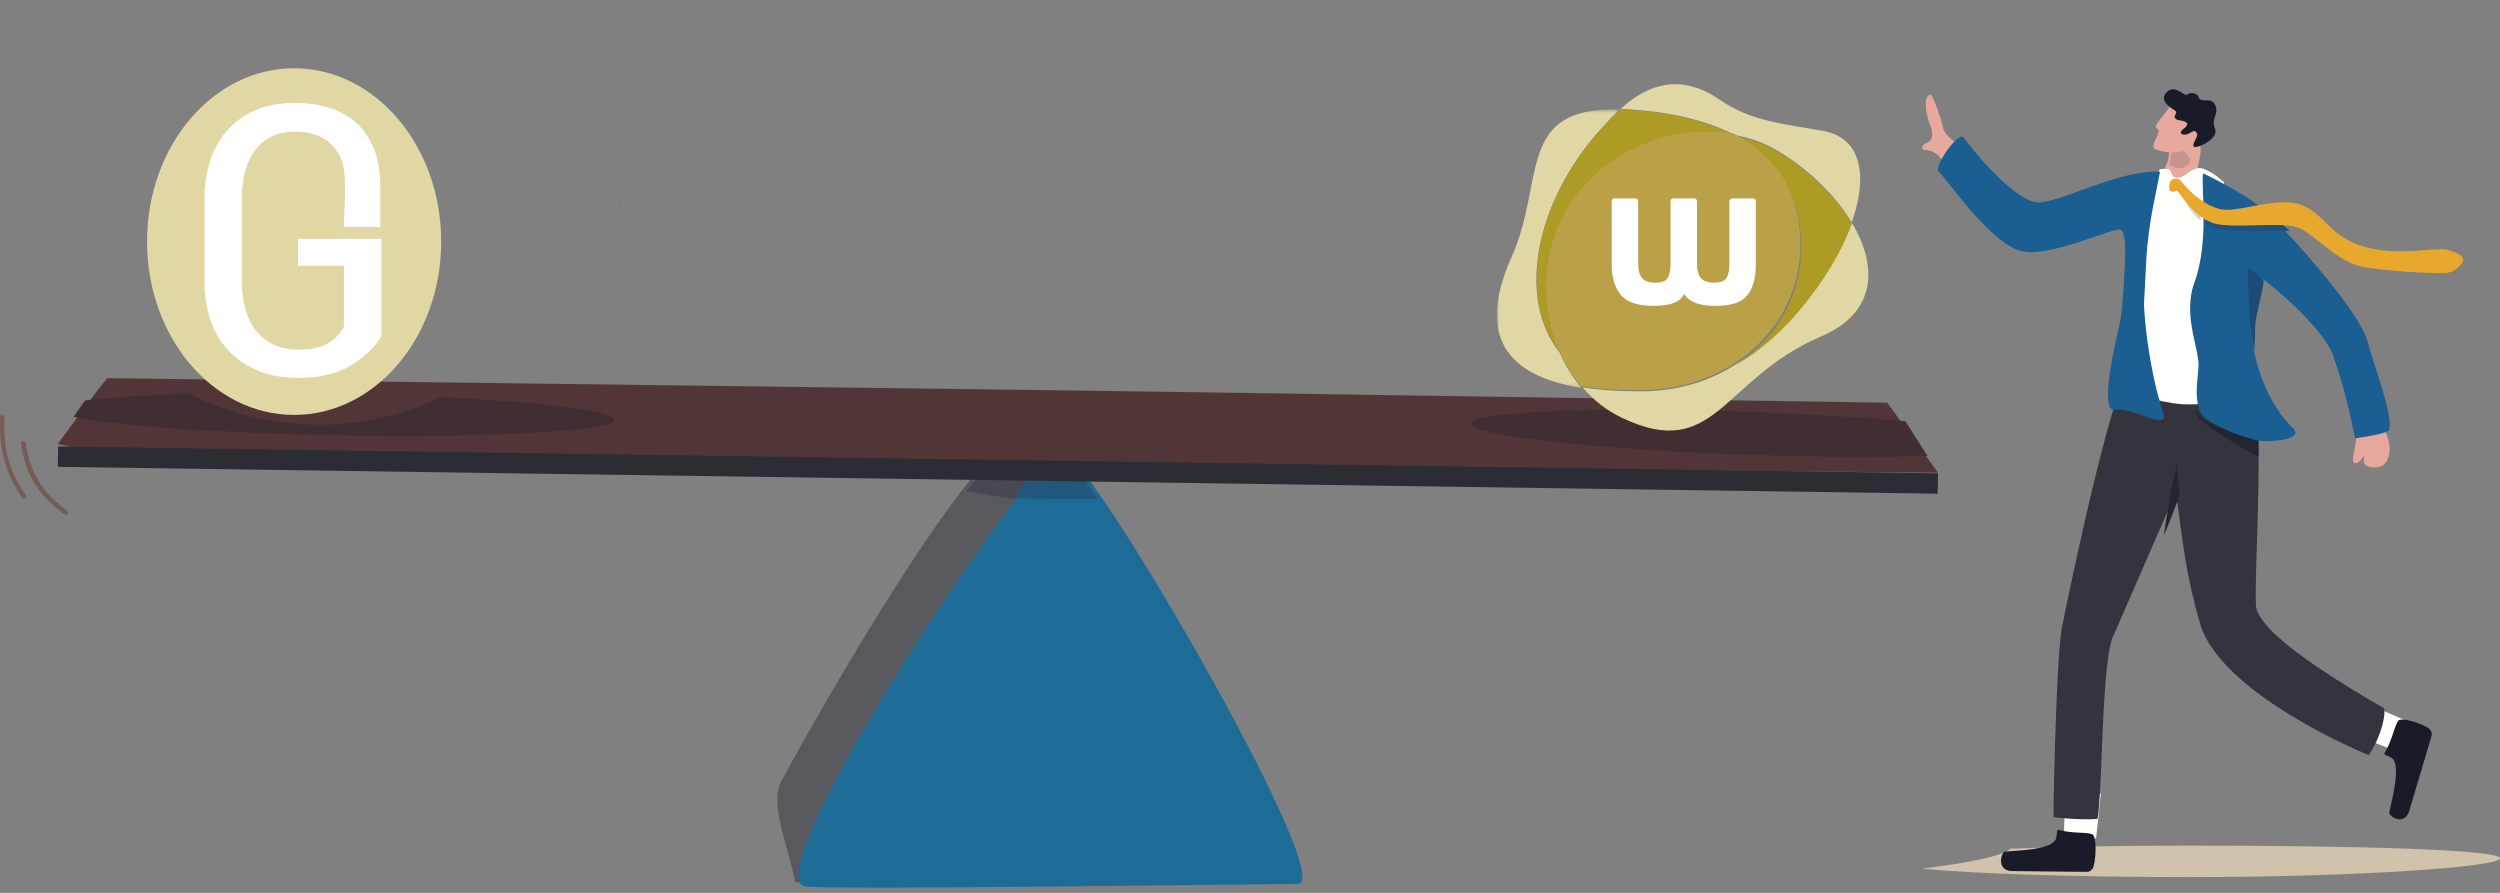 <svg width="476" height="170" viewBox="0 0 476 170" fill="none" xmlns="http://www.w3.org/2000/svg">
<rect x="0" y="0" width="476" height="170" fill="#808080" stroke="none"/>
<path fill-rule="evenodd" clip-rule="evenodd" d="M204 166.854L151.834 167.993L151.42 168C149.917 160.518 146.517 153.093 148.725 148.832C151.366 143.739 170.802 108.888 184.165 92.094C188.42 86.746 192.06 83.229 194.344 83.09C195.592 83.013 196.64 82.99 197.514 83.004L197.581 83.006C197.816 83.008 198.036 83.015 198.248 83.026H198.257C203.124 83.259 201.651 84.886 201.651 84.886L204 166.854" fill="#58585F"/>
<path fill-rule="evenodd" clip-rule="evenodd" d="M247.138 168.306C239.337 168.306 164.739 169.407 153.526 168.835C153.032 168.808 152.664 168.627 152.414 168.299C148.124 162.671 178.264 114.522 193.825 94.589C197.951 89.303 201.05 86 202.212 86C203.262 86 206.04 89.366 209.746 94.734C224.363 115.917 253.36 168.306 247.138 168.306" fill="#1D6B97"/>
<path fill-rule="evenodd" clip-rule="evenodd" d="M193.234 95C191.431 94.845 186.251 93.911 184 93.496C185.692 91.344 187.29 89.481 188.748 88L199 88.1C197.486 89.643 195.514 92.018 193.234 95" fill="#474851"/>
<path fill-rule="evenodd" clip-rule="evenodd" d="M209 95C208.329 95 205.087 94.998 201.683 94.982C198.096 94.966 194.33 94.929 193.2 94.864C193.142 94.86 193.072 94.855 193 94.85C195.257 91.89 197.208 89.532 198.706 88L203.89 88.051C205.233 89.61 206.979 92 209 95" fill="#21577D"/>
<path fill-rule="evenodd" clip-rule="evenodd" d="M369 90H368.993L21.185 86.763L11 84.528C11 84.528 12.12 82.993 13.611 80.974C13.884 80.602 14.17 80.213 14.465 79.815C15.148 78.897 15.87 77.923 16.578 76.978C17.307 76.004 18.019 75.064 18.65 74.24C19.372 73.297 19.995 72.508 20.419 72L193.329 74.207L231.342 74.734L359.344 76.677L362.573 81.134L362.709 81.321L365.832 85.629L366.181 86.11L369 90" fill="#523637"/>
<path fill-rule="evenodd" clip-rule="evenodd" d="M368.935 94L11 88.887L11.066 85L369 90.115L368.935 94" fill="#2C2D34"/>
<path fill-rule="evenodd" clip-rule="evenodd" d="M12.539 98C12.445 98 12.35 97.973 12.268 97.915C7.399 94.513 4.696 90.12 4.003 84.491C3.974 84.251 4.154 84.032 4.407 84.005C4.425 84.002 4.443 84 4.461 84C4.691 84 4.89 84.165 4.918 84.388C5.579 89.761 8.161 93.955 12.811 97.205C12.94 97.296 13.005 97.438 13 97.577C12.996 97.662 12.967 97.746 12.911 97.82C12.821 97.938 12.681 98 12.539 98" fill="#775B56"/>
<path fill-rule="evenodd" clip-rule="evenodd" d="M4.596 95C4.476 95 4.357 94.941 4.277 94.824C0.993 90.091 -0.236 85.629 0.037 79.434C0.048 79.19 0.226 79 0.44 79C0.447 79 0.454 79 0.461 79C0.682 79.012 0.853 79.223 0.845 79.475L0.844 79.479C0.711 82.509 0.941 84.998 1.567 87.313C2.211 89.69 3.274 91.899 4.914 94.262C4.976 94.352 5.003 94.457 5 94.561C4.995 94.692 4.942 94.817 4.845 94.903C4.771 94.969 4.683 95 4.596 95" fill="#775B56"/>
<path fill-rule="evenodd" clip-rule="evenodd" d="M15.975 79.035C15.974 79.035 15.974 79.035 15.973 79.035C15.991 79.014 16.009 78.99 16.027 78.965C16.01 78.99 15.992 79.014 15.975 79.035" fill="#A49A8D"/>
<path fill-rule="evenodd" clip-rule="evenodd" d="M76.778 83C72.613 83 68.257 82.959 63.768 82.875C40.956 82.449 21.515 81.007 14 79.359C14.009 79.347 14.019 79.332 14.028 79.318C14.731 78.321 15.473 77.272 16.201 76.249C20.655 75.664 27.568 75.231 36.055 75C39.977 76.962 44.141 78.468 48.493 79.46C49.069 79.59 49.646 79.712 50.225 79.823L50.785 79.929C50.978 79.963 51.17 79.999 51.363 80.03C51.378 80.032 51.392 80.035 51.407 80.037C51.501 80.054 51.596 80.071 51.69 80.088L52.252 80.179C52.835 80.271 53.418 80.353 54.002 80.427C56.249 80.709 58.488 80.846 60.713 80.846C64.323 80.846 67.894 80.483 71.382 79.782C75.793 78.906 80.034 77.493 84.049 75.609C103.41 76.567 117.029 78.244 117 79.903C116.966 81.763 99.856 83 76.778 83" fill="#402E33"/>
<path fill-rule="evenodd" clip-rule="evenodd" d="M354.337 87C347.694 87 340.316 86.868 332.549 86.595C303.467 85.569 279.94 82.904 280 80.638C280.045 78.979 292.765 78 311.016 78C317.651 78 325.015 78.129 332.769 78.402C343.931 78.797 354.275 79.431 362.779 80.196L362.915 80.407L366.019 85.276L366.365 85.82L367 86.816C363.212 86.935 358.951 87 354.337 87" fill="#402E33"/>
<path fill-rule="evenodd" clip-rule="evenodd" d="M91.014 72H91C92.722 71.078 94.391 70.078 96 69C94.4 70.074 92.735 71.076 91.014 72" fill="#CABBA7"/>
<path fill-rule="evenodd" clip-rule="evenodd" d="M85.103 76C85.094 76 85.085 76 85.076 76C86.318 75.545 87.54 75.055 88.74 74.53C89.841 74.049 90.924 73.538 91.986 73H92C89.79 74.122 87.487 75.127 85.103 76M36.865 75.522C35.199 74.872 33.575 74.158 32 73.385C33.577 74.156 35.207 74.87 36.886 75.522C36.879 75.522 36.873 75.522 36.865 75.522" fill="#4A3235"/>
<path fill-rule="evenodd" clip-rule="evenodd" d="M51.991 79C51.803 78.975 51.614 78.946 51.425 78.92L50.877 78.835C50.31 78.747 49.744 78.65 49.18 78.546C44.919 77.758 40.842 76.56 37 75C37.007 75 37.013 75 37.02 75C39.645 76.06 42.397 76.96 45.261 77.679C46.008 77.867 46.755 78.041 47.501 78.202C48.533 78.424 49.565 78.617 50.597 78.788C50.727 78.809 50.856 78.83 50.986 78.851C51.169 78.879 51.351 78.906 51.533 78.933C51.685 78.956 51.838 78.979 51.991 79M71.596 78.803C75.872 78.106 80.024 76.987 83.974 75.484C83.983 75.484 83.991 75.484 84 75.484C80.068 76.983 75.915 78.106 71.596 78.803" fill="#3B2B32"/>
<path fill-rule="evenodd" clip-rule="evenodd" d="M112 51C114.255 47.134 116.089 42.964 117.431 38.532C117.527 38.215 117.618 37.898 117.709 37.581C117.84 37.116 117.967 36.651 118.086 36.185C118.445 34.792 118.749 33.396 119 32C117.797 38.811 115.389 45.211 112 51" fill="#CABBA7"/>
<path fill-rule="evenodd" clip-rule="evenodd" d="M350.206 1.096C350.068 1.031 349.932 0.967 349.794 0.904C349.885 0.945 349.973 0.987 350.064 1.029C350.111 1.051 350.159 1.074 350.206 1.096" fill="#8BC3CB"/>
<path fill-rule="evenodd" clip-rule="evenodd" d="M416.872 167C394.75 167 375.554 166.344 366 165.384C375.437 164.217 381.307 162.937 382.81 161.587C392.333 161.217 404.115 161 416.872 161C448.526 161 476 161.763 476 163.42C476 165.077 448.526 167 416.872 167" fill="#D0C2AB"/>
<path fill-rule="evenodd" clip-rule="evenodd" d="M393.012 158.841C392.914 156.61 393.452 151 393.452 151L400 151.109L399.108 159.529L394.618 162L393.012 158.841" fill="#FFFFFE"/>
<path fill-rule="evenodd" clip-rule="evenodd" d="M392.12 158.029C391.486 157.85 391.742 158.526 391.49 159.582C390.915 162.004 382.903 161.956 381.692 162.158C381.067 162.26 380.008 165.817 383.111 165.848C385.796 165.874 394.392 165.993 397.327 166C397.942 166.002 398.485 165.55 398.642 164.896C399.206 162.555 399.113 158.913 398.295 158.823C397.064 158.369 394.766 158.766 392.12 158.029" fill="#191B28"/>
<path fill-rule="evenodd" clip-rule="evenodd" d="M456.527 143C454.333 142.396 449 140.138 449 140.138L450.719 134L458.699 137.465L460 142.47L456.527 143" fill="#FFFFFE"/>
<path fill-rule="evenodd" clip-rule="evenodd" d="M454.09 143.245C453.745 143.829 454.441 143.755 455.347 144.291C457.419 145.515 455.081 153.491 454.923 154.754C454.839 155.405 457.822 157.415 458.736 154.33C459.53 151.661 462.098 143.124 462.945 140.198C463.122 139.585 462.859 138.922 462.301 138.589C460.301 137.399 456.909 136.508 456.592 137.302C455.819 138.406 455.528 140.807 454.09 143.245" fill="#191B28"/>
<path fill-rule="evenodd" clip-rule="evenodd" d="M391.015 155.588C391.564 155.652 392.083 155.708 392.574 155.755C395.579 156.042 397.526 156.019 398.531 155.97C399.09 155.941 399.359 155.903 399.359 155.903C399.93 153.326 400.082 143.241 400.582 134.474C400.684 132.675 400.802 130.93 400.94 129.319C401.256 125.653 401.683 122.666 402.299 121.261C404.23 116.852 408.21 107.713 411.055 101.168V101.163C412.888 96.955 414.249 93.823 414.3 93.709C415.642 103.396 416.064 109.154 419.107 119.443C419.837 121.443 421.054 123.384 422.604 125.246C423.821 126.711 425.244 128.125 426.79 129.472C436.469 137.91 451.021 143.789 451.021 143.789C451.417 143.19 451.769 142.583 452.076 141.984C453.241 139.724 453.82 137.552 453.964 136.185C454.06 135.27 453.96 134.715 453.711 134.742C451.339 133.344 445.978 130.255 440.907 126.778C439.032 125.494 437.199 124.158 435.566 122.834C432.169 120.073 429.66 117.371 429.538 115.322C429.193 109.624 430.768 88.331 429.618 74.447C429.498 73.011 409.257 72 409.257 72L404.35 72.21C400.291 82.002 393.577 114.416 392.57 119.592C392.223 121.382 391.913 126.024 391.664 131.409C391.593 132.923 391.529 134.498 391.469 136.082C391.122 145.158 390.946 154.61 391.015 155.588" fill="#34343E"/>
<path fill-rule="evenodd" clip-rule="evenodd" d="M412 102C412 101.998 412.002 101.995 412.002 101.995C413.688 97.497 414.944 94.144 415 94C414.959 94.134 413.879 97.783 412 102" fill="#726B6B"/>
<path fill-rule="evenodd" clip-rule="evenodd" d="M412 102C412.609 97.018 414.516 88 414.516 88C414.516 88 414.679 91.455 415 94.414C415 94.414 415 94.416 415 94.418C414.944 94.555 413.687 97.735 412 102" fill="#242532"/>
<path fill-rule="evenodd" clip-rule="evenodd" d="M449.055 81.073C449.118 82.377 448.727 82.097 448.582 83.82C448.437 85.544 447.494 88.084 448.365 88.181C449.234 88.28 449.692 87.17 450.059 86.895C450.426 86.619 449.68 87.759 450.313 88.457C450.942 89.157 453.095 89.219 453.923 88.415C454.753 87.612 455.178 86.227 454.929 84.58C454.681 82.933 453.505 80.86 453.218 80.172C452.931 79.486 449.055 81.073 449.055 81.073" fill="#E6A79D"/>
<path fill-rule="evenodd" clip-rule="evenodd" d="M411.694 39L417.012 38.004C417.271 35.674 419.173 30.343 418.987 28.222C418.78 25.895 418.562 26.001 418.562 26.001L414.774 27.805L412.992 28.653C412.992 28.653 413.107 29.6 412.571 31.124C412.195 32.192 411.501 33.543 410.224 35.053C409.266 36.184 411.694 39 411.694 39" fill="#E7A89E"/>
<path fill-rule="evenodd" clip-rule="evenodd" d="M412.794 31V31C413.224 29.306 413.198 28 413.198 28C413.198 28 413.29 29.052 412.862 30.743C412.842 30.828 412.818 30.913 412.794 31" fill="#CABBA7"/>
<path fill-rule="evenodd" clip-rule="evenodd" d="M414.902 32C414.346 32 413.701 31.83 413 31.398C413.026 31.323 413.052 31.25 413.073 31.177C413.536 29.719 413.437 28.812 413.437 28.812L414.978 28C414.978 28 416.479 29.398 416.874 29.974C417.341 30.655 416.467 32 414.902 32" fill="#C7938D"/>
<path fill-rule="evenodd" clip-rule="evenodd" d="M413.267 20C412.525 21.601 409.608 24.101 410.709 24.511C411.81 24.923 409.142 27.894 410.296 28.375C413.099 29.537 417.027 28.945 417.901 27.694C418.777 26.443 420 22.487 420 22.487L413.267 20" fill="#E7A89E"/>
<path fill-rule="evenodd" clip-rule="evenodd" d="M415.609 23.025C414.727 22.807 414.624 23 414.139 22.486C413.652 21.971 414.982 21.527 413.942 20.925C412.903 20.322 411.465 19.145 412.203 17.991C413.401 16.119 414.973 17.365 415.9 17.958C416.493 18.34 416.73 17.329 417.999 17.876C418.994 18.306 418.229 18.589 419.099 19.012C419.626 19.267 421.023 18.758 421.629 19.743C422.754 21.57 420.882 22.59 421.711 24.402C422.679 26.513 417.934 28.457 417.669 27.905C417.357 27.262 418.647 25.936 418.3 25.38C417.775 24.542 417.451 25.141 416.623 25.497C415.739 25.875 414.517 25.459 415.736 24.542C416.956 23.626 416.41 23.223 415.609 23.025" fill="#191B28"/>
<path fill-rule="evenodd" clip-rule="evenodd" d="M431.068 88C431.068 88 431.027 87.983 430.957 87.954C430.953 86.964 430.948 85.978 430.932 85L431.068 88" fill="#726B6B"/>
<path fill-rule="evenodd" clip-rule="evenodd" d="M430 87C429.116 86.527 418.748 80.929 418.032 78.532C417.965 78.307 418.005 78.133 418.135 78C418.428 78.716 418.887 79.341 419.578 79.809C422.358 81.699 427.835 83.316 429.499 83.588C429.62 83.608 429.77 83.625 429.944 83.637L429.987 84.904C429.996 85.598 429.998 86.298 430 87" fill="#242532"/>
<path fill-rule="evenodd" clip-rule="evenodd" d="M375 29.925C374.138 28.974 373.688 28.289 372.392 27.216C371.139 26.178 370.153 25.475 369.87 23.965C369.637 22.727 367.972 17.934 367.536 18.001C366.022 18.231 366.862 22.2 367.231 23.087C369.196 27.823 366.106 26.797 366.005 27.987C365.906 29.174 367.33 27.828 369.291 29.864C370.469 31.085 371.457 32.653 372.095 32.978C372.733 33.303 375 29.925 375 29.925" fill="#E7A89E"/>
<path fill-rule="evenodd" clip-rule="evenodd" d="M419.49 32.132C418.324 31.727 417.448 32.329 416.601 32.929C415.928 33.406 415.273 33.882 414.503 33.86C413.447 33.826 413.566 32.9 413.13 32.354C412.932 32.107 412.562 32.136 412.048 32.168C411.859 32.179 411.653 32.188 411.427 32.186C409.218 32.161 405 74.438 405 74.438C405 74.438 410.911 76.656 415.351 76.948C419.794 77.238 427.03 76.283 427 74.752C426.97 73.222 423.423 34.696 423.423 34.696C423.423 34.696 421.583 32.855 419.49 32.132" fill="#FFFFFE"/>
<path fill-rule="evenodd" clip-rule="evenodd" d="M419.461 33.049C419.037 35.465 420.699 45.964 417.825 53.767C417.235 55.371 417.012 56.989 417 58.562C416.992 59.773 417.11 60.954 417.287 62.087C417.774 65.24 418.708 67.992 418.596 69.786C418.455 72.031 417.926 74.997 418.547 77.289C418.817 78.301 419.316 79.18 420.165 79.808C422.943 81.861 428.414 83.619 430.077 83.915C431.744 84.213 438.928 83.795 436.57 81.53C432.889 77.994 430.435 72.402 429.366 67.805C428.982 66.152 428.776 64.628 428.759 63.373C428.75 62.846 428.754 62.361 428.774 61.933C428.799 61.462 428.843 61.056 428.908 60.741C429.013 60.227 429.136 59.699 429.268 59.174C429.865 56.809 430.647 54.481 430.781 53.451V53.442C430.799 53.311 430.804 53.2 430.797 53.115L430.795 53.082C431.691 53.696 441.594 61.531 444.11 67.349C447.063 75.733 447.955 81.717 448.415 83.428L448.446 83.448C450.71 83.145 454.237 82.567 454.919 81.899L454.928 81.884C455.529 78.568 452.232 70.293 450.69 64.772C449.246 59.597 437.933 46.66 432.153 40.935C428.314 37.134 419.468 33 419.468 33L419.461 33.049" fill="#1B5E91"/>
<path fill-rule="evenodd" clip-rule="evenodd" d="M429.004 63C429.004 62.99 429.004 62.978 429.004 62.968C428.995 62.486 429 62.043 429.02 61.653C429.029 61.507 429.04 61.371 429.051 61.241C429.007 61.72 428.993 62.307 429.004 62.968C429.004 62.978 429.004 62.99 429.004 63M429.195 60.377C429.282 59.999 429.38 59.613 429.487 59.229C429.382 59.613 429.282 59.999 429.195 60.377M430.507 55.839C430.74 55.075 430.927 54.433 431 54C430.927 54.435 430.74 55.077 430.507 55.839" fill="#ACA093"/>
<path fill-rule="evenodd" clip-rule="evenodd" d="M429.226 67C429.136 66.814 429.239 66.615 429.152 66.377C428.688 65.102 427.719 53.385 428.078 51C428.078 51 430.103 52.252 431 53.455V53.457L430.975 53.897V53.901C430.915 54.383 430.764 55.099 430.574 55.951C430.332 57.029 430.027 58.319 429.766 59.624C429.758 59.66 429.751 59.694 429.746 59.73C429.659 60.158 429.58 60.589 429.509 61.01C429.497 61.08 429.486 61.15 429.473 61.218C429.439 61.433 429.412 61.685 429.392 61.972C429.383 62.117 429.374 62.269 429.367 62.432C429.35 62.867 429.347 63.361 429.354 63.897C429.354 63.909 429.354 63.922 429.354 63.934C429.36 64.864 429.195 65.899 429.226 67" fill="#1C4C75"/>
<path fill-rule="evenodd" clip-rule="evenodd" d="M436 44C434.906 42.868 433.886 41.849 433 41C434.315 42.107 435.019 42.885 436 44" fill="#C1B4A1"/>
<path fill-rule="evenodd" clip-rule="evenodd" d="M418.99 42C416.349 40.1 414.777 35.391 414.516 35.391C414.514 35.391 414.51 35.394 414.508 35.394C414.493 35.4 414.481 35.405 414.466 35.405C414.319 35.405 414.119 35.053 414.036 34.702C413.955 34.352 413.994 34 414.328 34C414.361 34 414.396 34.005 414.435 34.011C415.087 34.131 415.075 34.931 415.559 35.525C416.434 36.595 417.583 37.833 418.979 38.815C419 39.82 419.008 40.891 418.99 42" fill="#D3D3D1"/>
<path fill-rule="evenodd" clip-rule="evenodd" d="M429.627 44C426.931 44 424.276 43.946 422.748 43.706C421.776 43.551 420.874 43.203 420.055 42.752C420.039 42.744 420.025 42.736 420.011 42.729C420.032 41.778 420.023 40.861 420 40C420.137 40.075 420.273 40.147 420.414 40.217C421.33 40.681 422.338 41.06 423.431 41.283C424.128 41.426 425.66 41.506 427.368 41.506C429.281 41.506 431.417 41.405 432.851 41.184C432.851 41.186 432.851 41.186 432.851 41.186C433.78 41.972 434.85 42.914 435.998 43.961H436C435.966 43.961 435.929 43.961 435.895 43.961C435.055 43.961 434.06 43.971 432.992 43.981C431.917 43.99 430.77 44 429.627 44" fill="#1D527F"/>
<path fill-rule="evenodd" clip-rule="evenodd" d="M413.065 34.999C413.15 34.551 413.557 33.865 414.489 34.023C415.193 34.143 415.213 34.442 415.736 35.037C417.309 36.825 419.709 39.084 422.8 39.838C425.889 40.591 433.57 37.352 438.075 38.978C442.583 40.6 443.461 44.995 450.016 46.947C456.572 48.897 464.135 46.969 466.066 47.569C467.997 48.171 469.137 48.764 468.987 49.549C468.837 50.335 467.686 51.518 466.229 51.898C464.77 52.279 452.443 51.53 449.271 50.669C444.096 49.269 440.178 43.864 436.823 43.117C433.469 42.37 426.076 43.411 422.127 42.669C417.723 41.841 414.775 36.137 414.458 36.298C414.14 36.459 413.845 36.615 413.293 36.395C412.915 36.246 412.98 35.445 413.065 34.999" fill="#E8A72D"/>
<path fill-rule="evenodd" clip-rule="evenodd" d="M373.865 26.167C373.004 24.849 368.041 31.73 369.165 32.725C370.847 34.22 378.891 46.323 384.84 47.794C390.479 49.187 402.938 42.917 403.89 43.796C405.009 44.828 404.647 49.756 404.331 54.677C404.248 55.948 404.153 57.155 404.057 58.207C403.919 59.671 403.773 60.834 403.632 61.445C403.003 64.191 399.529 78.549 402.621 78.029C405.885 77.48 411.008 81.121 411.954 79.646C412.205 79.254 411.372 77.145 410.821 75.032C409.622 70.404 408.584 64.178 408.265 58.989H408.262C408.222 58.294 408.215 57.642 408.253 57.047C408.283 56.599 408.31 56.172 408.332 55.767C408.685 49.723 408.51 47.864 409.718 40.521L411.269 32.694C411.203 32.692 411.138 32.689 411.073 32.685C403.212 32.444 393.09 38.213 388.408 38.536C383.726 38.859 374.728 27.487 373.865 26.167" fill="#1B5E91"/>
<mask id="mask0_0_1062" style="mask-type:alpha" maskUnits="userSpaceOnUse" x="285" y="20" width="24" height="54">
<path fill-rule="evenodd" clip-rule="evenodd" d="M285 20.84H308.402V73.857H285V20.84" fill="white"/>
</mask>
<g mask="url(#mask0_0_1062)">
<path d="M308.402 20.86C288.515 20.228 294.302 34.446 287.822 48.896C280.359 65.539 288.7 71.881 301.131 73.857C299.408 71.845 298.001 69.546 296.931 67.062C288.871 57.028 292.116 38.748 304.643 24.742C305.995 23.23 307.227 21.94 308.402 20.86Z" fill="#E0D7A5"/>
</g>
<path d="M352.566 42.355C350.719 47.51 347.329 53.296 342.538 58.991C338.804 63.427 334.653 66.922 330.368 69.453C325.413 72.634 319.268 74.511 312.396 74.511C308.552 74.511 304.77 74.298 301.304 73.748C303.351 76.14 305.841 78.125 308.732 79.51C326.676 88.112 327.808 72.134 346.793 64.026C357.453 59.472 357.491 50.572 352.566 42.355" fill="#E0D7A5"/>
<path d="M330.361 25.726C333.008 26.204 335.519 27.067 337.766 28.326C343.791 31.706 349.28 36.878 352.563 42.353C355.795 33.328 354.291 26.234 347.219 24.947C339.444 23.538 333.368 23.087 327.529 19.043C320.336 14.065 314.032 15.706 308.562 20.741C308.947 20.752 309.34 20.771 309.747 20.794C317.336 21.237 324.58 22.701 330.359 25.726" fill="#E0D7A5"/>
<path d="M304.699 24.722C292.178 38.727 288.934 57.006 296.991 67.04C293.374 58.641 293.625 48.164 298.721 39.8C305.509 28.664 319.12 23.807 330.295 25.825C324.506 22.801 317.249 21.338 309.649 20.893C309.24 20.869 308.846 20.855 308.458 20.84C307.283 21.92 306.051 23.21 304.699 24.722" fill="#AD9B26"/>
<path d="M337.736 28.504C335.476 27.241 332.953 26.379 330.295 25.9C337.943 29.887 343.032 36.586 342.974 47.258C342.922 56.517 338.08 64.698 330.302 69.68C334.608 67.146 338.781 63.648 342.533 59.205C347.348 53.505 350.752 47.712 352.608 42.548C349.309 37.066 343.793 31.885 337.738 28.504" fill="#AD9B26"/>
<path d="M330.145 25.466C318.963 23.448 305.343 28.306 298.55 39.456C293.451 47.833 293.197 58.324 296.818 66.732C297.889 69.217 299.294 71.523 301.02 73.538C304.492 74.089 308.282 74.3 312.136 74.3C319.024 74.3 325.184 72.421 330.149 69.237C337.91 64.258 342.741 56.076 342.79 46.819C342.849 36.15 337.771 29.452 330.145 25.465" fill="#BAA046"/>
<path d="M326.666 58.24H326.61C323.613 58.24 321.653 57.531 320.785 56.139C320.757 56.058 320.701 56.003 320.673 55.949L320.589 56.112V56.112C319.84 57.517 317.994 58.226 314.995 58.24L314.848 58.24C311.851 58.24 309.751 57.531 308.603 56.139C307.455 54.748 306.867 52.811 306.867 50.356V38.38C306.867 37.971 307.063 37.78 307.483 37.78H311.291C311.711 37.78 311.907 37.971 311.907 38.38V50.329C311.907 51.447 312.159 52.32 312.636 52.92C313.112 53.521 313.98 53.821 315.184 53.821C316.388 53.821 317.172 53.521 317.536 52.92C317.9 52.32 318.069 51.447 318.069 50.329V38.38C318.069 37.971 318.265 37.78 318.685 37.78H322.493C322.913 37.78 323.109 37.971 323.109 38.38V50.329C323.109 51.447 323.361 52.32 323.838 52.92C324.314 53.521 325.182 53.821 326.386 53.821C327.59 53.821 328.374 53.521 328.738 52.92C329.102 52.32 329.27 51.447 329.27 50.329V38.38C329.27 37.971 329.466 37.78 329.887 37.78H333.695C334.115 37.78 334.311 37.971 334.311 38.38V50.356C334.311 52.784 333.807 54.721 332.771 56.112C331.735 57.531 329.719 58.24 326.666 58.24Z" fill="white"/>
<ellipse cx="56" cy="46" rx="28" ry="33" fill="#E0D7A5"/>
<path d="M72.621 63.991C71.451 66.041 69.548 67.882 66.913 69.513C64.278 71.144 60.912 71.96 56.813 71.96C51.45 71.96 47.129 70.341 43.85 67.102C40.572 63.862 38.932 59.249 38.932 53.26V38.16C38.932 32.265 40.49 27.698 43.605 24.459C46.719 21.22 50.853 19.6 56.005 19.6C61.228 19.6 65.221 20.911 67.984 23.532C70.748 26.154 72.223 29.83 72.411 34.56V43.222H65.49C65.422 41.375 66.018 35.971 65.49 32.244C65.112 29.575 63.734 28.225 63.084 27.534C61.526 25.88 59.202 25.053 56.111 25.053C52.996 25.053 50.537 26.165 48.733 28.391C46.93 30.616 46.028 33.849 46.028 38.09V53.26C46.028 57.594 46.995 60.897 48.927 63.169C50.859 65.441 53.488 66.577 56.813 66.577C59.249 66.577 61.14 66.164 62.487 65.336C63.833 64.509 64.835 63.455 65.49 62.173V50.603H56.743V45.465H72.621V63.991Z" fill="white"/>
</svg>
